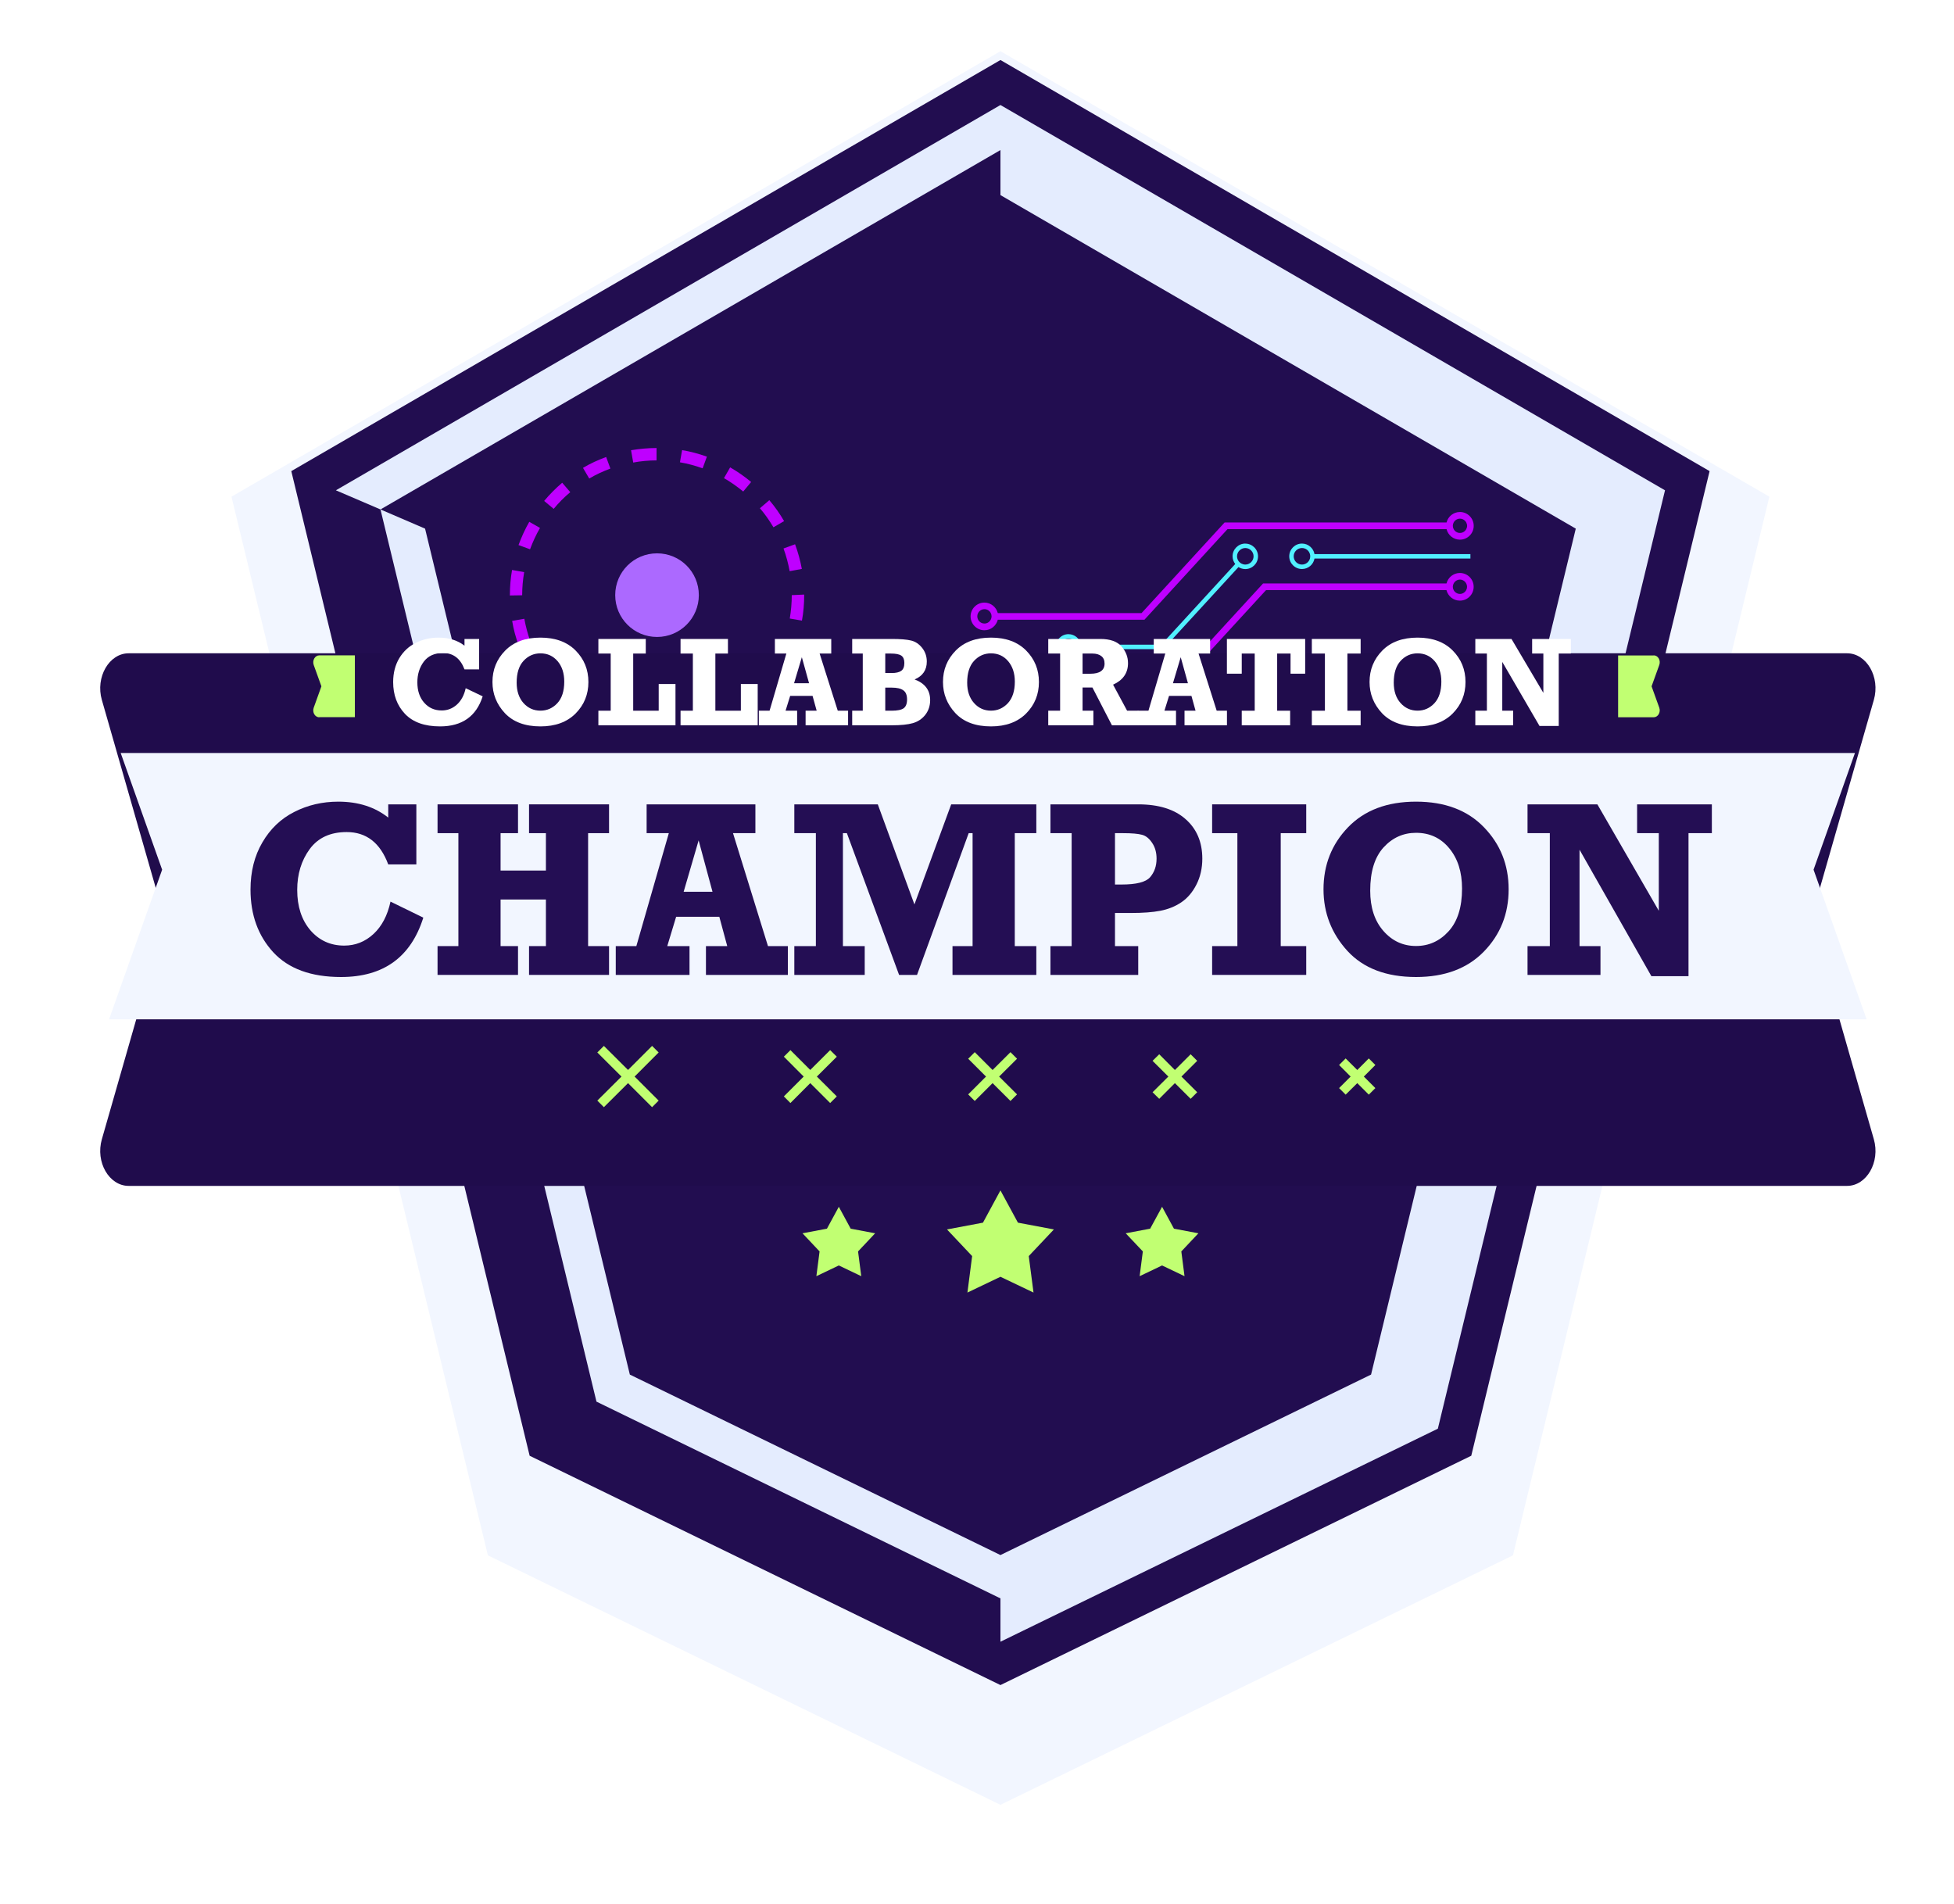 <svg width="39" height="38" viewBox="0 0 39 38" fill="none" xmlns="http://www.w3.org/2000/svg">
<g id="Frame 1000005014">
<g id="Group 20">
<g id="Vector" filter="url(#filter0_d_870_3593)">
<path fill-rule="evenodd" clip-rule="evenodd" d="M4.62 8.891L19.968 0L35.315 8.891L30.197 30.021L19.968 35L9.738 30.021L4.62 8.891Z" fill="#F2F6FF"/>
</g>
<path id="Vector_2" fill-rule="evenodd" clip-rule="evenodd" d="M8.552 22.351L10.237 22.685L10.324 22.67C11.734 22.435 13.177 22.297 14.602 22.199C16.398 22.076 18.203 22.024 20.003 22.024C21.803 22.024 23.607 22.076 25.404 22.199C26.829 22.296 28.272 22.435 29.681 22.67L29.771 22.685L31.385 22.348L32.938 15.932L32.225 16.039C30.436 16.307 28.611 16.464 26.805 16.574C24.53 16.713 22.247 16.773 19.968 16.773C17.689 16.773 15.405 16.713 13.13 16.574C11.325 16.464 9.5 16.307 7.71 16.039L6.998 15.932L8.552 22.351H8.552Z" fill="#BCE5EB"/>
<path id="Vector_3" fill-rule="evenodd" clip-rule="evenodd" d="M5.814 9.403L10.571 29.055L19.968 33.632L29.365 29.055L34.122 9.403L19.968 1.198L5.814 9.403Z" fill="#220D50"/>
<path id="Vector_4" fill-rule="evenodd" clip-rule="evenodd" d="M6.704 9.786L7.594 10.168L11.905 27.975L19.968 31.902V32.767L28.698 28.515L33.232 9.786L19.968 2.096L6.704 9.786ZM8.484 10.551L7.594 10.168L19.968 2.995V3.894L31.451 10.551L27.365 27.435L19.968 31.037L12.571 27.435L8.484 10.551Z" fill="#E4ECFE"/>
<path id="Vector_5" fill-rule="evenodd" clip-rule="evenodd" d="M19.968 23.759L19.619 24.403L18.901 24.538L19.403 25.07L19.309 25.798L19.968 25.483L20.628 25.798L20.533 25.07L21.035 24.538L20.317 24.403L19.968 23.759ZM16.742 24.086L16.505 24.523L16.017 24.615L16.358 24.977L16.294 25.471L16.742 25.257L17.19 25.471L17.126 24.977L17.467 24.615L16.979 24.523L16.742 24.086H16.742ZM23.194 24.086L22.956 24.523L22.468 24.615L22.81 24.977L22.746 25.471L23.194 25.257L23.642 25.471L23.578 24.977L23.919 24.615L23.431 24.523L23.194 24.086H23.194Z" fill="#C1FF72"/>
</g>
<g id="Group 37">
<g id="Group">
<path id="Vector_6" d="M22.842 12.369L24.5 10.561H28.872C28.901 10.681 29.009 10.771 29.139 10.771C29.291 10.771 29.414 10.647 29.414 10.495C29.414 10.343 29.291 10.219 29.139 10.219C29.009 10.219 28.901 10.309 28.872 10.428H24.442L22.784 12.237H19.915C19.885 12.117 19.777 12.027 19.648 12.027C19.496 12.027 19.372 12.151 19.372 12.303C19.372 12.455 19.496 12.579 19.648 12.579C19.777 12.579 19.885 12.489 19.915 12.369H22.842ZM29.139 10.352C29.194 10.352 29.241 10.383 29.265 10.428C29.275 10.449 29.282 10.471 29.282 10.495C29.282 10.519 29.275 10.542 29.265 10.561C29.24 10.607 29.194 10.637 29.139 10.637C29.085 10.637 29.037 10.606 29.014 10.561C29.003 10.541 28.997 10.519 28.997 10.495C28.997 10.471 29.003 10.448 29.014 10.428C29.038 10.383 29.085 10.352 29.139 10.352ZM19.791 12.302C19.791 12.326 19.785 12.349 19.774 12.368C19.75 12.414 19.703 12.445 19.649 12.445C19.57 12.445 19.506 12.381 19.506 12.301C19.506 12.222 19.57 12.158 19.649 12.158C19.704 12.158 19.751 12.19 19.774 12.234C19.785 12.255 19.791 12.276 19.791 12.301V12.302Z" fill="#BF00FF"/>
<path id="Vector_7" d="M29.138 11.436C29.009 11.436 28.901 11.525 28.871 11.645H25.21L23.552 13.453H20.965C20.935 13.334 20.827 13.244 20.698 13.244C20.546 13.244 20.422 13.368 20.422 13.52C20.422 13.672 20.546 13.796 20.698 13.796C20.827 13.796 20.935 13.706 20.965 13.586H23.61L25.269 11.778H28.87C28.9 11.898 29.008 11.988 29.137 11.988C29.29 11.988 29.413 11.864 29.413 11.712C29.413 11.559 29.29 11.436 29.137 11.436H29.138ZM20.841 13.52C20.841 13.544 20.834 13.567 20.824 13.586C20.8 13.631 20.753 13.662 20.699 13.662C20.62 13.662 20.555 13.598 20.555 13.519C20.555 13.44 20.619 13.376 20.699 13.376C20.754 13.376 20.8 13.407 20.824 13.452C20.834 13.472 20.841 13.494 20.841 13.518V13.52ZM29.281 11.712C29.281 11.736 29.275 11.758 29.264 11.778C29.24 11.823 29.193 11.854 29.139 11.854C29.085 11.854 29.037 11.822 29.014 11.778C29.003 11.758 28.997 11.736 28.997 11.712C28.997 11.687 29.003 11.665 29.014 11.645C29.038 11.6 29.085 11.568 29.139 11.568C29.193 11.568 29.241 11.6 29.264 11.645C29.275 11.665 29.281 11.687 29.281 11.712Z" fill="#BF00FF"/>
</g>
<path id="Vector_8" d="M25.986 10.849C25.846 10.849 25.732 10.963 25.732 11.103C25.732 11.243 25.846 11.357 25.986 11.357C26.111 11.357 26.215 11.267 26.236 11.148H29.348V11.059H26.236C26.215 10.94 26.111 10.849 25.986 10.849ZM25.986 11.268C25.895 11.268 25.821 11.195 25.821 11.103C25.821 11.012 25.896 10.938 25.986 10.938C26.062 10.938 26.126 10.989 26.145 11.059C26.149 11.073 26.151 11.088 26.151 11.103C26.151 11.119 26.148 11.133 26.145 11.148C26.126 11.217 26.062 11.268 25.986 11.268Z" fill="#51F0FF"/>
<path id="Vector_9" d="M24.855 10.849C24.715 10.849 24.601 10.963 24.601 11.103C24.601 11.161 24.621 11.214 24.654 11.257L23.177 12.867H21.576C21.554 12.748 21.451 12.657 21.326 12.657C21.186 12.657 21.072 12.771 21.072 12.911C21.072 13.051 21.186 13.165 21.326 13.165C21.451 13.165 21.554 13.075 21.576 12.956H23.216L24.719 11.318C24.759 11.343 24.805 11.358 24.855 11.358C24.995 11.358 25.109 11.244 25.109 11.104C25.109 10.964 24.995 10.85 24.855 10.85V10.849ZM21.491 12.911C21.491 12.927 21.488 12.941 21.485 12.956C21.465 13.025 21.402 13.076 21.326 13.076C21.235 13.076 21.161 13.002 21.161 12.911C21.161 12.821 21.236 12.746 21.326 12.746C21.401 12.746 21.465 12.797 21.485 12.867C21.489 12.882 21.491 12.896 21.491 12.911ZM24.855 11.268C24.828 11.268 24.803 11.261 24.781 11.25C24.754 11.236 24.731 11.216 24.715 11.19C24.7 11.165 24.69 11.135 24.69 11.103C24.69 11.013 24.765 10.938 24.855 10.938C24.946 10.938 25.02 11.013 25.02 11.103C25.02 11.194 24.946 11.268 24.855 11.268Z" fill="#51F0FF"/>
</g>
<g id="Group 1000002836">
<path id="Vector_10" d="M13.116 14.815V14.568C13.272 14.568 13.43 14.553 13.583 14.528L13.625 14.77C13.458 14.801 13.286 14.815 13.116 14.815ZM12.607 14.773C12.44 14.744 12.273 14.7 12.112 14.641L12.197 14.407C12.343 14.462 12.496 14.502 12.65 14.528L12.607 14.77V14.773ZM14.12 14.638L14.036 14.407C14.182 14.353 14.325 14.287 14.46 14.209L14.585 14.424C14.436 14.509 14.281 14.582 14.12 14.641V14.638ZM11.648 14.424C11.499 14.339 11.358 14.24 11.228 14.129L11.386 13.941C11.507 14.04 11.634 14.132 11.771 14.209L11.648 14.424ZM15.002 14.127L14.844 13.938C14.964 13.837 15.075 13.726 15.176 13.606L15.365 13.764C15.256 13.894 15.134 14.016 15.004 14.125L15.002 14.127ZM10.865 13.769C10.755 13.639 10.656 13.498 10.571 13.351L10.785 13.227C10.863 13.361 10.955 13.491 11.054 13.608L10.865 13.769ZM15.657 13.344L15.443 13.222C15.52 13.085 15.589 12.944 15.641 12.798L15.874 12.882C15.815 13.043 15.742 13.198 15.657 13.347V13.344ZM10.354 12.887C10.295 12.727 10.25 12.562 10.222 12.392L10.465 12.35C10.493 12.503 10.533 12.656 10.587 12.802L10.356 12.887H10.354ZM16.006 12.387L15.763 12.345C15.789 12.192 15.803 12.034 15.803 11.878L16.051 11.867V11.878C16.051 12.05 16.037 12.22 16.006 12.387ZM10.177 11.883V11.878C10.177 11.709 10.191 11.541 10.22 11.376L10.462 11.419C10.436 11.57 10.422 11.725 10.422 11.881L10.175 11.885L10.177 11.883ZM15.761 11.4C15.732 11.247 15.693 11.094 15.638 10.947L15.869 10.863C15.928 11.023 15.973 11.188 16.004 11.355L15.761 11.4ZM10.583 10.964L10.349 10.879C10.408 10.719 10.479 10.563 10.564 10.415L10.778 10.537C10.7 10.672 10.634 10.815 10.58 10.961L10.583 10.964ZM15.438 10.525C15.358 10.391 15.268 10.261 15.167 10.144L15.355 9.983C15.466 10.113 15.565 10.254 15.65 10.401L15.435 10.525H15.438ZM11.049 10.155L10.861 9.998C10.969 9.868 11.092 9.745 11.221 9.635L11.382 9.823C11.261 9.924 11.151 10.035 11.052 10.155H11.049ZM14.835 9.811C14.714 9.712 14.585 9.62 14.45 9.543L14.573 9.328C14.721 9.413 14.863 9.512 14.992 9.62L14.835 9.809V9.811ZM11.761 9.552L11.636 9.338C11.782 9.25 11.94 9.18 12.098 9.121L12.183 9.352C12.037 9.406 11.893 9.472 11.759 9.552H11.761ZM14.024 9.347C13.878 9.295 13.727 9.253 13.571 9.227L13.614 8.984C13.783 9.012 13.948 9.057 14.109 9.114L14.024 9.347ZM12.638 9.229L12.595 8.986C12.763 8.958 12.932 8.942 13.104 8.942V9.189C12.949 9.189 12.791 9.203 12.638 9.232V9.229Z" fill="#BF00FF"/>
<path id="Vector_11" d="M13.948 11.878C13.948 12.338 13.576 12.713 13.114 12.713C12.652 12.713 12.279 12.34 12.279 11.878C12.279 11.416 12.652 11.044 13.114 11.044C13.576 11.044 13.948 11.416 13.948 11.878Z" fill="#AC69FF"/>
<path id="Vector_12" d="M27.427 22.805C27.427 23.265 27.055 23.64 26.593 23.64C26.131 23.64 25.759 23.267 25.759 22.805C25.759 22.343 26.131 21.971 26.593 21.971C27.055 21.971 27.427 22.343 27.427 22.805Z" fill="#AC69FF"/>
</g>
<g id="Group 1000002835">
<g id="Group 18">
<g id="Vector_13" filter="url(#filter1_d_870_3593)">
<path d="M36.865 12.017H2.568C2.177 12.017 1.902 12.495 2.033 12.948L3.29 17.332L2.033 21.716C1.902 22.172 2.177 22.647 2.568 22.647H36.865C37.257 22.647 37.531 22.17 37.4 21.716L36.143 17.332L37.4 12.948C37.531 12.492 37.257 12.017 36.865 12.017Z" fill="#200C4C"/>
</g>
<path id="Vector_14" d="M2.177 20.344H37.256L36.197 17.358L37.023 15.029H2.409L3.236 17.358L2.177 20.344Z" fill="#F2F6FF"/>
</g>
<g id="Group 19">
<path id="Vector_15" d="M6.373 14.314H7.083V13.08H6.373C6.288 13.08 6.229 13.179 6.261 13.271L6.415 13.698L6.261 14.126C6.229 14.217 6.286 14.316 6.373 14.316V14.314Z" fill="#C1FF72"/>
<path id="Vector_16" d="M33.006 13.082H32.296V14.316H33.006C33.091 14.316 33.15 14.217 33.118 14.126L32.964 13.698L33.118 13.271C33.15 13.179 33.093 13.08 33.006 13.08V13.082Z" fill="#C1FF72"/>
<g id="COLLABORATION">
<path d="M9.271 12.753H9.563V13.36H9.271C9.189 13.142 9.046 13.033 8.842 13.033C8.673 13.033 8.545 13.091 8.459 13.205C8.373 13.32 8.33 13.458 8.33 13.618C8.33 13.786 8.375 13.921 8.466 14.025C8.558 14.129 8.674 14.18 8.816 14.18C8.931 14.18 9.032 14.141 9.119 14.063C9.206 13.984 9.264 13.875 9.295 13.736L9.634 13.898C9.506 14.298 9.222 14.498 8.783 14.498C8.474 14.498 8.24 14.414 8.082 14.247C7.925 14.08 7.847 13.869 7.847 13.614C7.847 13.432 7.888 13.273 7.969 13.137C8.051 13.001 8.161 12.899 8.299 12.83C8.438 12.761 8.59 12.726 8.755 12.726C8.96 12.726 9.133 12.78 9.271 12.887V12.753Z" fill="white"/>
<path d="M10.787 12.726C11.084 12.726 11.318 12.812 11.488 12.983C11.659 13.155 11.744 13.365 11.744 13.612C11.744 13.859 11.659 14.069 11.488 14.241C11.317 14.412 11.083 14.498 10.787 14.498C10.479 14.498 10.242 14.409 10.077 14.234C9.912 14.057 9.829 13.85 9.829 13.612C9.829 13.366 9.914 13.157 10.083 12.985C10.253 12.812 10.488 12.726 10.787 12.726ZM10.787 13.04C10.655 13.04 10.542 13.09 10.45 13.189C10.358 13.288 10.312 13.434 10.312 13.625C10.312 13.795 10.358 13.93 10.448 14.032C10.539 14.133 10.652 14.184 10.787 14.184C10.919 14.184 11.031 14.134 11.124 14.035C11.216 13.935 11.262 13.792 11.262 13.604C11.262 13.437 11.218 13.301 11.13 13.197C11.041 13.093 10.927 13.04 10.787 13.04Z" fill="white"/>
<path d="M11.943 14.476V14.185H12.189V13.044H11.943V12.753H12.889V13.044H12.638V14.185H13.147V13.652H13.482V14.476H11.943Z" fill="white"/>
<path d="M13.583 14.476V14.185H13.829V13.044H13.583V12.753H14.529V13.044H14.278V14.185H14.787V13.652H15.123V14.476H13.583Z" fill="white"/>
<path d="M16.927 14.185V14.476H16.079V14.185H16.3L16.218 13.889H15.771L15.679 14.185H15.91V14.476H15.146V14.185H15.36L15.695 13.044H15.466V12.753H16.591V13.044H16.359L16.721 14.185H16.927ZM16.148 13.636L16.004 13.117L15.849 13.636H16.148Z" fill="white"/>
<path d="M17.009 14.476V14.185H17.22V13.044H17.009V12.753H17.795C17.97 12.753 18.099 12.763 18.184 12.784C18.269 12.804 18.343 12.853 18.405 12.931C18.467 13.009 18.498 13.1 18.498 13.205C18.498 13.373 18.417 13.492 18.255 13.561C18.461 13.638 18.565 13.775 18.565 13.973C18.565 14.087 18.532 14.185 18.468 14.267C18.404 14.348 18.322 14.403 18.22 14.433C18.119 14.462 17.978 14.476 17.795 14.476H17.009ZM17.669 13.433H17.795C17.883 13.433 17.947 13.418 17.988 13.389C18.03 13.359 18.05 13.306 18.05 13.231C18.05 13.163 18.03 13.114 17.99 13.086C17.95 13.058 17.88 13.044 17.78 13.044H17.669V13.433ZM17.669 14.185H17.795C17.91 14.185 17.99 14.169 18.036 14.136C18.081 14.103 18.104 14.044 18.104 13.961C18.104 13.873 18.079 13.812 18.029 13.778C17.981 13.742 17.903 13.724 17.795 13.724H17.669V14.185Z" fill="white"/>
<path d="M19.779 12.726C20.076 12.726 20.31 12.812 20.48 12.983C20.651 13.155 20.736 13.365 20.736 13.612C20.736 13.859 20.651 14.069 20.48 14.241C20.309 14.412 20.075 14.498 19.779 14.498C19.471 14.498 19.234 14.409 19.069 14.234C18.904 14.057 18.821 13.85 18.821 13.612C18.821 13.366 18.906 13.157 19.075 12.985C19.245 12.812 19.48 12.726 19.779 12.726ZM19.779 13.04C19.647 13.04 19.534 13.09 19.442 13.189C19.35 13.288 19.304 13.434 19.304 13.625C19.304 13.795 19.35 13.93 19.441 14.032C19.531 14.133 19.644 14.184 19.779 14.184C19.911 14.184 20.023 14.134 20.116 14.035C20.208 13.935 20.255 13.792 20.255 13.604C20.255 13.437 20.21 13.301 20.122 13.197C20.034 13.093 19.919 13.04 19.779 13.04Z" fill="white"/>
<path d="M22.719 14.185V14.476H22.193L21.804 13.722H21.607V14.185H21.823V14.476H20.922V14.185H21.159V13.044H20.922V12.753H21.962C22.157 12.753 22.298 12.803 22.384 12.902C22.471 13 22.514 13.111 22.514 13.236C22.514 13.432 22.415 13.575 22.216 13.665L22.496 14.185H22.719ZM21.607 13.447H21.761C21.951 13.447 22.046 13.379 22.046 13.244C22.046 13.177 22.024 13.127 21.98 13.094C21.937 13.061 21.878 13.044 21.802 13.044H21.607V13.447Z" fill="white"/>
<path d="M24.489 14.185V14.476H23.642V14.185H23.862L23.78 13.889H23.333L23.241 14.185H23.472V14.476H22.709V14.185H22.922L23.258 13.044H23.028V12.753H24.153V13.044H23.922L24.284 14.185H24.489ZM23.71 13.636L23.566 13.117L23.411 13.636H23.71Z" fill="white"/>
<path d="M24.784 14.476V14.185H25.043V13.044H24.784V13.446H24.488V12.753H26.05V13.446H25.758V13.044H25.491V14.185H25.75V14.476H24.784Z" fill="white"/>
<path d="M26.183 14.476V14.185H26.444V13.044H26.183V12.753H27.157V13.044H26.893V14.185H27.157V14.476H26.183Z" fill="white"/>
<path d="M28.293 12.726C28.59 12.726 28.824 12.812 28.994 12.983C29.165 13.155 29.25 13.365 29.25 13.612C29.25 13.859 29.165 14.069 28.994 14.241C28.823 14.412 28.589 14.498 28.293 14.498C27.985 14.498 27.748 14.409 27.583 14.234C27.418 14.057 27.335 13.85 27.335 13.612C27.335 13.366 27.42 13.157 27.589 12.985C27.759 12.812 27.994 12.726 28.293 12.726ZM28.293 13.04C28.16 13.04 28.048 13.09 27.956 13.189C27.864 13.288 27.818 13.434 27.818 13.625C27.818 13.795 27.863 13.93 27.954 14.032C28.045 14.133 28.158 14.184 28.293 14.184C28.425 14.184 28.537 14.134 28.63 14.035C28.722 13.935 28.768 13.792 28.768 13.604C28.768 13.437 28.724 13.301 28.636 13.197C28.547 13.093 28.433 13.04 28.293 13.04Z" fill="white"/>
<path d="M29.446 14.476V14.185H29.677V13.044H29.446V12.753H30.168L30.804 13.829V13.044H30.58V12.753H31.353V13.044H31.111V14.489H30.727L29.984 13.211V14.185H30.201V14.476H29.446Z" fill="white"/>
</g>
</g>
<g id="CHAMPION">
<path d="M7.749 16.054H8.31V17.253H7.749C7.589 16.822 7.313 16.607 6.919 16.607C6.594 16.607 6.348 16.72 6.181 16.947C6.015 17.174 5.932 17.446 5.932 17.762C5.932 18.093 6.02 18.362 6.195 18.567C6.372 18.771 6.597 18.873 6.869 18.873C7.092 18.873 7.287 18.796 7.455 18.641C7.622 18.486 7.735 18.27 7.794 17.995L8.449 18.315C8.2 19.105 7.653 19.5 6.807 19.5C6.209 19.5 5.758 19.335 5.454 19.006C5.151 18.676 5 18.259 5 17.755C5 17.396 5.079 17.082 5.237 16.813C5.394 16.543 5.606 16.341 5.872 16.206C6.14 16.069 6.433 16 6.752 16C7.149 16 7.481 16.106 7.749 16.318V16.054Z" fill="#240E54"/>
<path d="M8.733 19.458V18.883H9.149V16.629H8.733V16.054H10.339V16.629H9.991V17.375H10.896V16.629H10.559V16.054H12.156V16.629H11.738V18.883H12.156V19.458H10.559V18.883H10.896V17.953H9.991V18.883H10.339V19.458H8.733Z" fill="#240E54"/>
<path d="M15.725 18.883V19.458H14.09V18.883H14.515L14.357 18.298H13.495L13.318 18.883H13.762V19.458H12.29V18.883H12.701L13.349 16.629H12.906V16.054H15.077V16.629H14.63L15.328 18.883H15.725ZM14.221 17.799L13.944 16.773L13.645 17.799H14.221Z" fill="#240E54"/>
<path d="M15.854 19.458V18.883H16.284V16.629H15.854V16.054H17.52L18.251 18.051L18.985 16.054H20.684V16.629H20.254V18.883H20.684V19.458H19.011V18.883H19.412V16.629H19.334L18.303 19.458H17.945L16.903 16.629H16.824V18.883H17.259V19.458H15.854Z" fill="#240E54"/>
<path d="M22.718 18.883V19.458H20.966V18.883H21.389V16.629H20.966V16.054H22.718C23.126 16.054 23.441 16.152 23.662 16.348C23.885 16.543 23.997 16.807 23.997 17.138C23.997 17.327 23.958 17.5 23.88 17.654C23.802 17.808 23.701 17.926 23.578 18.009C23.457 18.091 23.318 18.147 23.16 18.178C23.004 18.208 22.808 18.222 22.572 18.222H22.254V18.883H22.718ZM22.254 17.654H22.383C22.68 17.654 22.87 17.606 22.955 17.508C23.041 17.408 23.084 17.285 23.084 17.138C23.084 17.014 23.054 16.909 22.995 16.822C22.936 16.734 22.869 16.68 22.792 16.661C22.716 16.64 22.59 16.629 22.417 16.629H22.254V17.654Z" fill="#240E54"/>
<path d="M24.193 19.458V18.883H24.697V16.629H24.193V16.054H26.071V16.629H25.562V18.883H26.071V19.458H24.193Z" fill="#240E54"/>
<path d="M28.263 16C28.837 16 29.288 16.17 29.616 16.509C29.946 16.849 30.111 17.262 30.111 17.75C30.111 18.239 29.946 18.654 29.616 18.993C29.286 19.331 28.835 19.5 28.263 19.5C27.669 19.5 27.212 19.326 26.893 18.979C26.575 18.63 26.416 18.22 26.416 17.75C26.416 17.264 26.579 16.851 26.905 16.512C27.234 16.171 27.686 16 28.263 16ZM28.263 16.622C28.008 16.622 27.791 16.72 27.613 16.915C27.436 17.111 27.348 17.398 27.348 17.777C27.348 18.111 27.435 18.379 27.611 18.58C27.786 18.78 28.003 18.881 28.263 18.881C28.518 18.881 28.735 18.783 28.913 18.587C29.092 18.39 29.181 18.106 29.181 17.735C29.181 17.404 29.096 17.136 28.925 16.93C28.755 16.724 28.534 16.622 28.263 16.622Z" fill="#240E54"/>
<path d="M30.488 19.458V18.883H30.933V16.629H30.488V16.054H31.882L33.108 18.178V16.629H32.675V16.054H34.167V16.629H33.701V19.483H32.96L31.526 16.959V18.883H31.944V19.458H30.488Z" fill="#240E54"/>
</g>
<g id="Group_2">
<path id="Vector_17" d="M13.015 22.098L13.146 21.967L12.666 21.487L13.146 21.006L13.015 20.875L12.535 21.355L12.053 20.875L11.922 21.006L12.404 21.487L11.922 21.967L12.053 22.098L12.535 21.618L13.015 22.098Z" fill="#C1FF72"/>
<path id="Vector_18" d="M16.569 22.015L16.702 21.883L16.304 21.487L16.702 21.09L16.569 20.959L16.172 21.355L15.776 20.959L15.645 21.09L16.041 21.487L15.645 21.883L15.776 22.015L16.172 21.618L16.569 22.015Z" fill="#C1FF72"/>
<path id="Vector_19" d="M20.168 21L19.811 21.356L19.455 21L19.324 21.131L19.68 21.487L19.324 21.843L19.455 21.974L19.811 21.618L20.168 21.974L20.299 21.843L19.942 21.487L20.299 21.131L20.168 21Z" fill="#C1FF72"/>
<path id="Vector_20" d="M23.764 21.042L23.45 21.356L23.137 21.042L23.004 21.173L23.319 21.487L23.004 21.8L23.137 21.931L23.45 21.618L23.764 21.931L23.895 21.8L23.581 21.487L23.895 21.173L23.764 21.042Z" fill="#C1FF72"/>
<path id="Vector_21" d="M27.32 21.125L27.09 21.356L26.858 21.125L26.727 21.256L26.957 21.487L26.727 21.717L26.858 21.848L27.09 21.618L27.32 21.848L27.451 21.717L27.221 21.487L27.451 21.256L27.32 21.125Z" fill="#C1FF72"/>
</g>
</g>
</g>
<defs>
<filter id="filter0_d_870_3593" x="3.598" y="0" width="32.739" height="37.044" filterUnits="userSpaceOnUse" color-interpolation-filters="sRGB">
<feFlood flood-opacity="0" result="BackgroundImageFix"/>
<feColorMatrix in="SourceAlpha" type="matrix" values="0 0 0 0 0 0 0 0 0 0 0 0 0 0 0 0 0 0 127 0" result="hardAlpha"/>
<feOffset dy="1.022"/>
<feGaussianBlur stdDeviation="0.511"/>
<feComposite in2="hardAlpha" operator="out"/>
<feColorMatrix type="matrix" values="0 0 0 0 0 0 0 0 0 0 0 0 0 0 0 0 0 0 0.1 0"/>
<feBlend mode="normal" in2="BackgroundImageFix" result="effect1_dropShadow_870_3593"/>
<feBlend mode="normal" in="SourceGraphic" in2="effect1_dropShadow_870_3593" result="shape"/>
</filter>
<filter id="filter1_d_870_3593" x="0.978" y="12.017" width="37.477" height="12.674" filterUnits="userSpaceOnUse" color-interpolation-filters="sRGB">
<feFlood flood-opacity="0" result="BackgroundImageFix"/>
<feColorMatrix in="SourceAlpha" type="matrix" values="0 0 0 0 0 0 0 0 0 0 0 0 0 0 0 0 0 0 127 0" result="hardAlpha"/>
<feOffset dy="1.022"/>
<feGaussianBlur stdDeviation="0.511"/>
<feComposite in2="hardAlpha" operator="out"/>
<feColorMatrix type="matrix" values="0 0 0 0 0 0 0 0 0 0 0 0 0 0 0 0 0 0 0.15 0"/>
<feBlend mode="normal" in2="BackgroundImageFix" result="effect1_dropShadow_870_3593"/>
<feBlend mode="normal" in="SourceGraphic" in2="effect1_dropShadow_870_3593" result="shape"/>
</filter>
</defs>
</svg>
